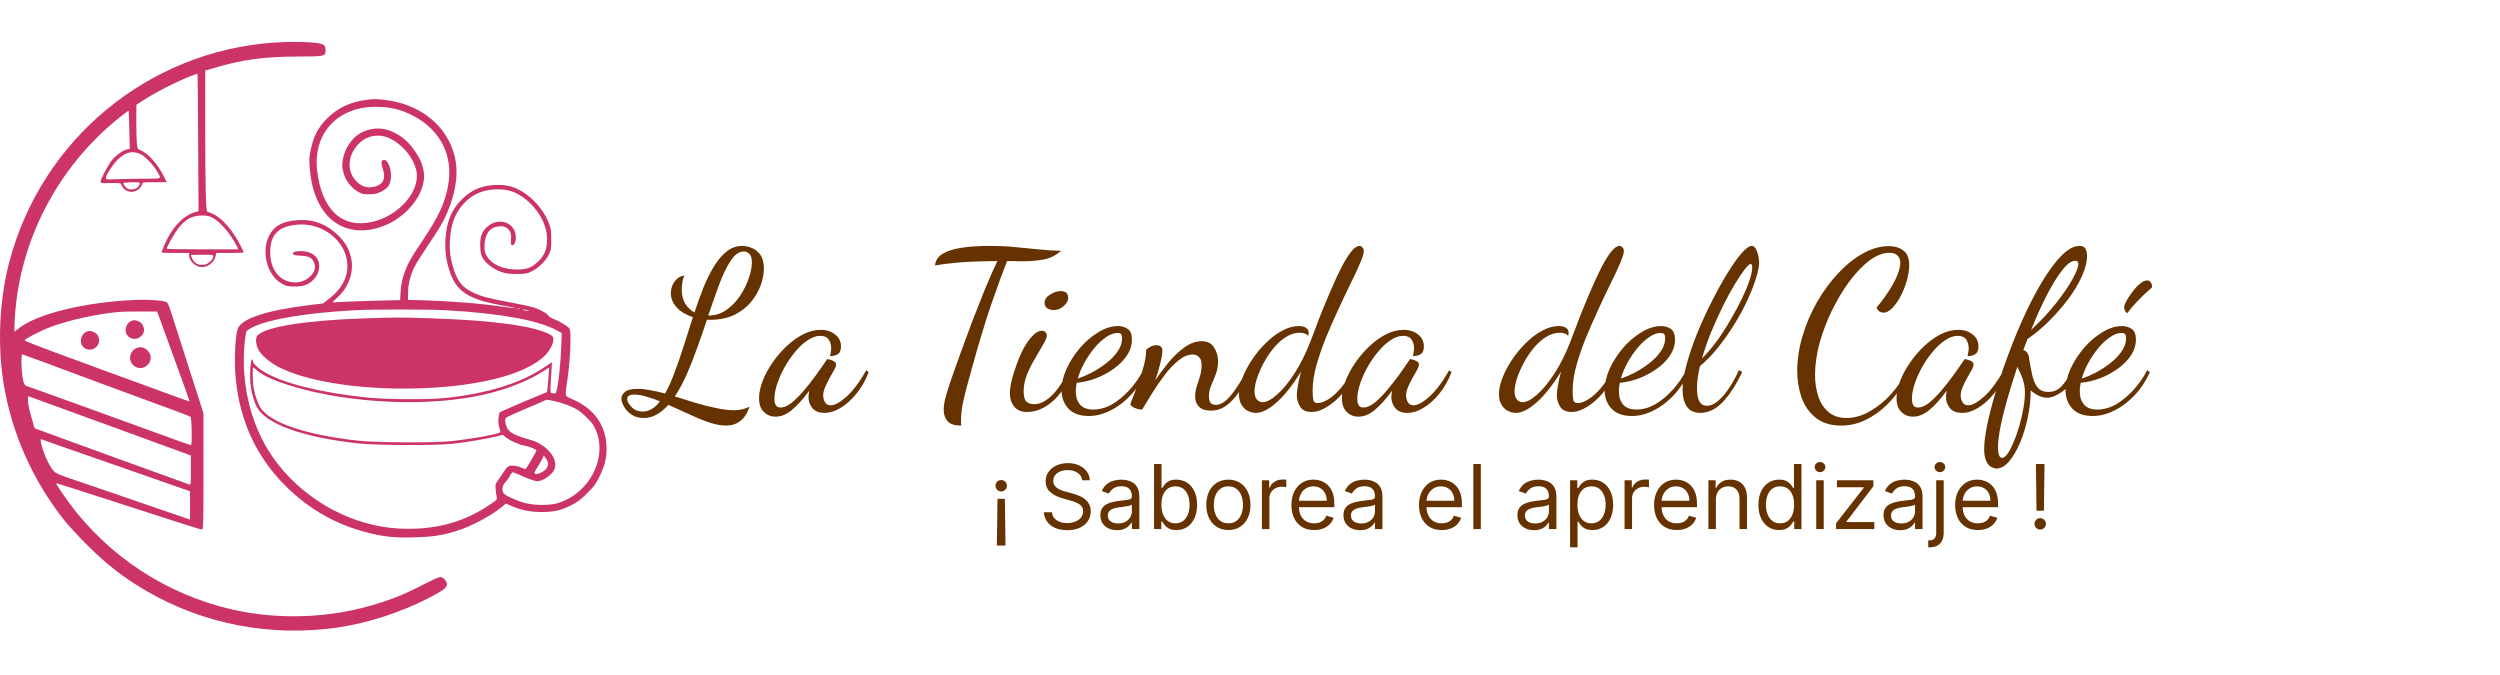 <svg width="600" height="162" viewBox="0 0 685 162" fill="none" xmlns="http://www.w3.org/2000/svg">
<g clip-path="url(#clip0_67_59)">
<path d="M198.998 105.13C197.534 105.13 195.908 104.825 194.118 104.215C192.37 103.605 190.56 102.853 188.689 101.958C186.819 101.104 184.968 100.271 183.138 99.457C182.122 100.596 181.064 101.47 179.966 102.08C178.868 102.731 177.669 103.056 176.367 103.056C175.066 103.056 173.968 102.751 173.073 102.141C172.138 101.531 171.447 100.799 170.999 99.945C170.511 99.132 170.267 98.4 170.267 97.749C170.267 97.017 170.613 96.387 171.304 95.859C171.955 95.33 173.094 95.066 174.72 95.066C175.778 95.066 176.937 95.188 178.197 95.431C179.499 95.675 180.841 95.981 182.223 96.347C183.199 94.638 184.094 92.646 184.907 90.368C185.761 88.091 186.595 85.671 187.408 83.109C188.222 80.547 189.035 77.986 189.848 75.424C187.978 74.814 186.493 73.919 185.395 72.74C184.338 71.56 183.809 70.279 183.809 68.897C183.809 68.165 183.952 67.433 184.236 66.701C184.562 65.969 185.009 65.359 185.578 64.871C186.148 64.342 186.819 64.078 187.591 64.078C187.307 64.484 187.103 65.074 186.981 65.847C186.859 66.619 186.798 67.29 186.798 67.859C186.798 69.405 187.124 70.706 187.774 71.763C188.425 72.78 189.259 73.573 190.275 74.142C191.089 71.703 191.922 69.405 192.776 67.249C193.671 65.053 194.647 63.102 195.704 61.394C196.762 59.685 197.921 58.343 199.181 57.367C200.442 56.392 201.845 55.904 203.39 55.904C204.204 55.904 205.058 56.087 205.952 56.453C206.888 56.819 207.681 57.449 208.331 58.343C208.982 59.238 209.307 60.499 209.307 62.126C209.307 63.508 209.023 65.013 208.453 66.639C207.884 68.225 207.01 69.751 205.83 71.215C204.651 72.638 203.146 73.817 201.316 74.752C199.486 75.647 197.331 76.115 194.85 76.156C194.81 76.156 194.708 76.156 194.545 76.156C194.423 76.156 194.139 76.156 193.691 76.156C192.878 78.636 192.004 81.157 191.068 83.719C190.174 86.281 189.218 88.722 188.201 91.04C187.185 93.317 186.087 95.35 184.907 97.139C186.778 97.709 188.669 98.299 190.58 98.909C192.492 99.478 194.342 99.945 196.131 100.311C197.921 100.718 199.568 100.921 201.072 100.921C201.926 100.921 202.699 100.84 203.39 100.677C204.082 100.515 204.753 100.271 205.403 99.945C204.753 101.816 203.878 103.138 202.78 103.91C201.723 104.724 200.462 105.13 198.998 105.13ZM176.123 101.287C177.018 101.287 177.852 101.043 178.624 100.555C179.438 100.067 180.17 99.376 180.82 98.481C179.56 97.953 178.319 97.526 177.099 97.201C175.92 96.835 174.842 96.651 173.866 96.651C173.094 96.651 172.565 96.753 172.28 96.957C171.996 97.16 171.853 97.445 171.853 97.811C171.853 98.502 172.26 99.254 173.073 100.067C173.846 100.881 174.863 101.287 176.123 101.287ZM194.057 74.996C195.887 74.996 197.534 74.488 198.998 73.472C200.503 72.414 201.764 71.113 202.78 69.567C203.838 67.981 204.631 66.375 205.159 64.749C205.729 63.122 206.013 61.699 206.013 60.478C206.013 59.299 205.79 58.506 205.342 58.099C204.895 57.652 204.387 57.428 203.817 57.428C202.557 57.428 201.377 58.242 200.279 59.868C199.181 61.495 198.124 63.651 197.107 66.335C196.131 68.978 195.115 71.865 194.057 74.996ZM212.498 102.69C211.238 102.69 210.18 102.263 209.326 101.409C208.432 100.596 207.984 99.335 207.984 97.627C207.984 96.163 208.31 94.598 208.96 92.93C209.611 91.222 210.506 89.555 211.644 87.928C212.783 86.261 214.064 84.757 215.487 83.415C216.951 82.032 218.476 80.934 220.062 80.121C221.689 79.307 223.295 78.9 224.881 78.9C226.467 78.9 227.789 79.328 228.846 80.181C229.904 80.995 230.432 82.093 230.432 83.475C230.432 84.492 230.148 85.183 229.578 85.549C229.05 85.915 228.338 86.099 227.443 86.099C227.525 85.773 227.586 85.427 227.626 85.061C227.708 84.655 227.748 84.289 227.748 83.963C227.748 83.028 227.525 82.235 227.077 81.585C226.63 80.893 225.857 80.547 224.759 80.547C223.621 80.547 222.462 80.954 221.282 81.767C220.103 82.54 218.964 83.597 217.866 84.939C216.768 86.241 215.792 87.664 214.938 89.21C214.084 90.755 213.413 92.28 212.925 93.784C212.437 95.289 212.193 96.631 212.193 97.811C212.193 99.397 212.742 100.189 213.84 100.189C214.776 100.189 215.792 99.763 216.89 98.909C217.988 98.014 219.107 96.895 220.245 95.553C221.425 94.171 222.543 92.748 223.6 91.284C224.658 89.82 225.593 88.478 226.406 87.257C226.569 87.013 226.671 86.891 226.711 86.891C226.955 86.932 227.26 87.013 227.626 87.135C228.033 87.257 228.379 87.42 228.663 87.624C228.948 87.827 229.09 88.091 229.09 88.416C229.09 88.782 228.907 89.291 228.541 89.942C228.175 90.552 227.769 91.263 227.321 92.076C226.874 92.89 226.467 93.724 226.101 94.578C225.735 95.391 225.552 96.163 225.552 96.895C225.552 97.505 225.715 98.115 226.04 98.725C226.366 99.295 226.894 99.579 227.626 99.579C228.724 99.579 230.168 98.787 231.957 97.201C233.747 95.574 235.556 93.154 237.386 89.942L237.996 90.552C237.142 92.748 236.044 94.679 234.702 96.347C233.36 98.014 231.917 99.315 230.371 100.25C228.867 101.186 227.382 101.653 225.918 101.653C224.414 101.653 223.295 101.206 222.563 100.311C221.872 99.417 221.526 98.441 221.526 97.383C221.526 97.139 221.547 96.875 221.587 96.591C221.628 96.265 221.669 95.94 221.709 95.615C219.961 97.973 218.354 99.742 216.89 100.921C215.467 102.101 214.003 102.69 212.498 102.69ZM263.391 105.13C261.561 105.13 260.301 104.724 259.609 103.91C258.918 103.097 258.572 102.06 258.572 100.799C258.572 99.62 258.816 98.217 259.304 96.591C259.792 94.964 260.301 93.398 260.829 91.894C261.521 89.901 262.354 87.562 263.33 84.879C264.306 82.195 265.343 79.388 266.441 76.46C267.58 73.532 268.719 70.645 269.857 67.799C271.037 64.952 272.175 62.37 273.273 60.051C270.467 60.092 268.109 60.153 266.197 60.234C264.327 60.316 262.639 60.438 261.134 60.6C259.63 60.722 257.983 60.946 256.193 61.272C256.315 59.889 257.027 58.811 258.328 58.038C259.63 57.266 261.378 56.717 263.574 56.392C265.77 56.066 268.271 55.904 271.077 55.904C273.883 55.904 276.384 56.026 278.58 56.27C280.817 56.473 282.911 56.676 284.863 56.88C286.815 57.083 288.767 57.205 290.719 57.245C289.337 58.506 287.751 59.299 285.961 59.624C284.172 59.95 282.281 60.112 280.288 60.112C279.841 60.112 279.373 60.112 278.885 60.112C278.397 60.072 277.909 60.051 277.421 60.051C276.933 60.051 276.445 60.051 275.957 60.051C274.656 63.305 273.151 67.412 271.443 72.374C269.776 77.335 268.088 82.927 266.38 89.148C265.811 91.304 265.282 93.236 264.794 94.944C264.347 96.651 263.981 98.217 263.696 99.641C263.452 101.064 263.33 102.446 263.33 103.788C263.33 103.992 263.33 104.215 263.33 104.459C263.33 104.703 263.351 104.927 263.391 105.13ZM281.396 101.409C279.81 101.409 278.631 100.901 277.858 99.885C277.085 98.909 276.699 97.709 276.699 96.285C276.699 95.35 276.862 94.171 277.187 92.748C277.553 91.324 278.021 89.84 278.59 88.294C279.159 86.709 279.81 85.224 280.542 83.841C281.315 82.459 282.128 81.341 282.982 80.487C283.836 79.592 284.67 79.144 285.483 79.144C285.849 79.144 286.154 79.266 286.398 79.51C286.683 79.714 286.825 80.039 286.825 80.487C286.825 80.975 286.5 81.767 285.849 82.865C285.239 83.963 284.507 85.224 283.653 86.647C282.799 88.071 282.047 89.576 281.396 91.162C280.786 92.707 280.481 94.191 280.481 95.615C280.481 97.079 280.725 98.055 281.213 98.543C281.701 99.031 282.453 99.275 283.47 99.275C284.853 99.275 286.317 98.583 287.862 97.201C289.448 95.818 291.115 93.398 292.864 89.942L293.413 90.552C292.234 94.049 290.526 96.733 288.289 98.603C286.093 100.474 283.795 101.409 281.396 101.409ZM288.716 73.472C288.065 73.472 287.476 73.309 286.947 72.984C286.459 72.658 286.215 72.15 286.215 71.459C286.215 70.605 286.703 69.873 287.679 69.263C288.696 68.612 289.692 68.287 290.668 68.287C291.278 68.287 291.766 68.429 292.132 68.713C292.498 68.998 292.681 69.486 292.681 70.177C292.681 70.95 292.254 71.703 291.4 72.434C290.587 73.126 289.692 73.472 288.716 73.472ZM298.306 102.507C295.825 102.507 293.954 101.816 292.694 100.433C291.474 99.091 290.864 97.424 290.864 95.431C290.864 93.602 291.311 91.67 292.206 89.636C293.141 87.603 294.361 85.692 295.866 83.903C297.411 82.113 299.099 80.669 300.929 79.572C302.759 78.433 304.568 77.864 306.358 77.864C307.293 77.864 308.147 78.108 308.92 78.596C309.733 79.084 310.14 80.08 310.14 81.585C310.14 83.13 309.672 84.594 308.737 85.977C307.842 87.319 306.642 88.518 305.138 89.576C303.674 90.633 302.047 91.507 300.258 92.198C298.509 92.849 296.76 93.256 295.012 93.418C294.93 93.825 294.869 94.212 294.829 94.578C294.788 94.944 294.768 95.289 294.768 95.615C294.768 96.225 294.829 96.835 294.951 97.445C295.113 98.055 295.378 98.624 295.744 99.153C296.11 99.641 296.598 100.027 297.208 100.311C297.858 100.596 298.651 100.738 299.587 100.738C301.335 100.738 303.064 100.25 304.772 99.275C306.48 98.258 308.066 96.936 309.53 95.309C310.994 93.683 312.234 91.894 313.251 89.942L313.983 90.49C312.885 92.93 311.482 95.045 309.774 96.835C308.106 98.624 306.276 100.006 304.284 100.982C302.332 101.999 300.339 102.507 298.306 102.507ZM295.317 92.26C296.415 91.894 297.655 91.365 299.038 90.674C300.42 89.942 301.742 89.088 303.003 88.112C304.304 87.135 305.361 86.058 306.175 84.879C307.029 83.699 307.456 82.459 307.456 81.157C307.456 80.71 307.374 80.365 307.212 80.121C307.049 79.876 306.703 79.754 306.175 79.754C305.199 79.754 304.162 80.141 303.064 80.913C301.966 81.645 300.908 82.621 299.892 83.841C298.875 85.061 297.96 86.403 297.147 87.868C296.333 89.332 295.723 90.796 295.317 92.26ZM331.734 101.043C330.311 101.043 329.233 100.677 328.501 99.945C327.81 99.213 327.464 98.278 327.464 97.139C327.464 96.285 327.607 95.391 327.891 94.456C328.217 93.52 328.522 92.564 328.806 91.588C329.091 90.572 329.233 89.596 329.233 88.66C329.233 87.522 328.989 86.749 328.501 86.343C328.054 85.895 327.485 85.671 326.793 85.671C325.533 85.671 324.252 86.2 322.95 87.257C321.649 88.274 320.388 89.596 319.168 91.222C317.948 92.808 316.81 94.456 315.752 96.163C314.695 97.871 313.76 99.397 312.946 100.738C312.296 100.738 311.686 100.616 311.116 100.372C310.506 100.169 310.039 99.844 309.713 99.397C309.713 99.193 309.937 98.563 310.384 97.505C310.791 96.448 311.279 95.147 311.848 93.602C312.418 92.056 312.926 90.47 313.373 88.844C313.821 87.217 314.044 85.733 314.044 84.391C314.288 84.106 314.675 83.821 315.203 83.537C315.732 83.252 316.281 83.109 316.85 83.109C317.948 83.109 318.497 83.638 318.497 84.695C318.497 85.346 318.314 86.444 317.948 87.99C317.582 89.494 317.115 91.08 316.545 92.748C317.643 91.08 318.863 89.433 320.205 87.806C321.588 86.139 323.052 84.757 324.597 83.659C326.143 82.561 327.688 82.011 329.233 82.011C330.819 82.011 331.958 82.581 332.649 83.719C333.381 84.858 333.747 86.119 333.747 87.501C333.747 88.762 333.544 89.942 333.137 91.04C332.731 92.097 332.304 93.134 331.856 94.15C331.45 95.126 331.246 96.123 331.246 97.139C331.246 97.993 331.409 98.603 331.734 98.969C332.1 99.295 332.548 99.457 333.076 99.457C334.093 99.457 335.11 98.99 336.126 98.055C337.143 97.079 338.119 95.859 339.054 94.394C340.03 92.93 340.884 91.446 341.616 89.942L342.287 90.734C341.433 92.727 340.478 94.496 339.42 96.041C338.363 97.587 337.204 98.807 335.943 99.701C334.683 100.596 333.28 101.043 331.734 101.043ZM344.045 101.653C343.354 101.653 342.642 101.47 341.91 101.104C341.219 100.779 340.65 100.23 340.202 99.457C339.714 98.685 339.47 97.709 339.47 96.529C339.47 95.188 339.796 93.683 340.446 92.016C341.097 90.348 341.971 88.701 343.069 87.075C344.167 85.407 345.428 83.882 346.851 82.499C348.275 81.076 349.759 79.958 351.304 79.144C352.85 78.29 354.375 77.864 355.879 77.864C356.733 77.864 357.384 78.026 357.831 78.352C358.319 78.636 358.563 79.104 358.563 79.754C358.563 79.917 358.543 80.059 358.502 80.181C358.502 80.303 358.482 80.446 358.441 80.609C358.238 80.283 357.933 80.059 357.526 79.938C357.16 79.775 356.693 79.694 356.123 79.694C354.822 79.694 353.541 80.1 352.28 80.913C351.06 81.686 349.922 82.723 348.864 84.025C347.848 85.285 346.953 86.647 346.18 88.112C345.408 89.576 344.798 90.999 344.35 92.382C343.944 93.724 343.74 94.862 343.74 95.797C343.74 96.692 343.944 97.404 344.35 97.933C344.757 98.461 345.286 98.725 345.936 98.725C347.034 98.725 348.356 98.034 349.901 96.651C351.487 95.269 353.094 93.317 354.72 90.796C356.347 88.274 357.811 85.326 359.112 81.951C360.007 79.592 360.922 77.192 361.857 74.752C362.833 72.312 363.809 69.974 364.785 67.737C365.761 65.46 366.697 63.447 367.591 61.699C368.527 59.909 369.401 58.506 370.214 57.489C371.068 56.432 371.821 55.904 372.471 55.904C372.797 55.904 373.081 56.046 373.325 56.331C373.569 56.575 373.691 56.9 373.691 57.306C373.691 57.957 373.346 59.075 372.654 60.661C372.004 62.207 371.129 64.078 370.031 66.273C368.974 68.429 367.856 70.787 366.676 73.35C365.497 75.912 364.358 78.514 363.26 81.157C362.203 83.801 361.329 86.363 360.637 88.844C359.987 91.284 359.661 93.52 359.661 95.553C359.661 96.692 359.722 97.546 359.844 98.115C359.966 98.685 360.373 98.969 361.064 98.969C361.918 98.969 362.915 98.603 364.053 97.871C365.192 97.139 366.331 96.103 367.469 94.76C368.608 93.418 369.604 91.812 370.458 89.942L371.19 90.49C370.418 92.564 369.36 94.435 368.018 96.103C366.676 97.729 365.233 99.01 363.687 99.945C362.183 100.921 360.739 101.409 359.356 101.409C357.852 101.409 356.794 100.901 356.184 99.885C355.615 98.909 355.33 97.892 355.33 96.835C355.33 96.143 355.432 95.228 355.635 94.09C355.839 92.951 356.123 91.69 356.489 90.308C355.188 92.463 353.805 94.415 352.341 96.163C350.877 97.871 349.434 99.213 348.01 100.189C346.628 101.165 345.306 101.653 344.045 101.653ZM372.206 102.69C370.946 102.69 369.888 102.263 369.034 101.409C368.14 100.596 367.692 99.335 367.692 97.627C367.692 96.163 368.018 94.598 368.668 92.93C369.319 91.222 370.214 89.555 371.352 87.928C372.491 86.261 373.772 84.757 375.195 83.415C376.659 82.032 378.184 80.934 379.77 80.121C381.397 79.307 383.003 78.9 384.589 78.9C386.175 78.9 387.497 79.328 388.554 80.181C389.612 80.995 390.14 82.093 390.14 83.475C390.14 84.492 389.856 85.183 389.286 85.549C388.758 85.915 388.046 86.099 387.151 86.099C387.233 85.773 387.294 85.427 387.334 85.061C387.416 84.655 387.456 84.289 387.456 83.963C387.456 83.028 387.233 82.235 386.785 81.585C386.338 80.893 385.565 80.547 384.467 80.547C383.329 80.547 382.17 80.954 380.99 81.767C379.811 82.54 378.672 83.597 377.574 84.939C376.476 86.241 375.5 87.664 374.646 89.21C373.792 90.755 373.121 92.28 372.633 93.784C372.145 95.289 371.901 96.631 371.901 97.811C371.901 99.397 372.45 100.189 373.548 100.189C374.484 100.189 375.5 99.763 376.598 98.909C377.696 98.014 378.815 96.895 379.953 95.553C381.133 94.171 382.251 92.748 383.308 91.284C384.366 89.82 385.301 88.478 386.114 87.257C386.277 87.013 386.379 86.891 386.419 86.891C386.663 86.932 386.968 87.013 387.334 87.135C387.741 87.257 388.087 87.42 388.371 87.624C388.656 87.827 388.798 88.091 388.798 88.416C388.798 88.782 388.615 89.291 388.249 89.942C387.883 90.552 387.477 91.263 387.029 92.076C386.582 92.89 386.175 93.724 385.809 94.578C385.443 95.391 385.26 96.163 385.26 96.895C385.26 97.505 385.423 98.115 385.748 98.725C386.074 99.295 386.602 99.579 387.334 99.579C388.432 99.579 389.876 98.787 391.665 97.201C393.455 95.574 395.264 93.154 397.094 89.942L397.704 90.552C396.85 92.748 395.752 94.679 394.41 96.347C393.068 98.014 391.625 99.315 390.079 100.25C388.575 101.186 387.09 101.653 385.626 101.653C384.122 101.653 383.003 101.206 382.271 100.311C381.58 99.417 381.234 98.441 381.234 97.383C381.234 97.139 381.255 96.875 381.295 96.591C381.336 96.265 381.377 95.94 381.417 95.615C379.669 97.973 378.062 99.742 376.598 100.921C375.175 102.101 373.711 102.69 372.206 102.69ZM415.291 101.653C414.6 101.653 413.888 101.47 413.156 101.104C412.465 100.779 411.896 100.23 411.448 99.457C410.96 98.685 410.716 97.709 410.716 96.529C410.716 95.188 411.042 93.683 411.692 92.016C412.343 90.348 413.217 88.701 414.315 87.075C415.413 85.407 416.674 83.882 418.097 82.499C419.521 81.076 421.005 79.958 422.55 79.144C424.096 78.29 425.621 77.864 427.125 77.864C427.979 77.864 428.63 78.026 429.077 78.352C429.565 78.636 429.809 79.104 429.809 79.754C429.809 79.917 429.789 80.059 429.748 80.181C429.748 80.303 429.728 80.446 429.687 80.609C429.484 80.283 429.179 80.059 428.772 79.938C428.406 79.775 427.939 79.694 427.369 79.694C426.068 79.694 424.787 80.1 423.526 80.913C422.306 81.686 421.168 82.723 420.11 84.025C419.094 85.285 418.199 86.647 417.426 88.112C416.654 89.576 416.044 90.999 415.596 92.382C415.19 93.724 414.986 94.862 414.986 95.797C414.986 96.692 415.19 97.404 415.596 97.933C416.003 98.461 416.532 98.725 417.182 98.725C418.28 98.725 419.602 98.034 421.147 96.651C422.733 95.269 424.34 93.317 425.966 90.796C427.593 88.274 429.057 85.326 430.358 81.951C431.253 79.592 432.168 77.192 433.103 74.752C434.079 72.312 435.055 69.974 436.031 67.737C437.007 65.46 437.943 63.447 438.837 61.699C439.773 59.909 440.647 58.506 441.46 57.489C442.314 56.432 443.067 55.904 443.717 55.904C444.043 55.904 444.327 56.046 444.571 56.331C444.815 56.575 444.937 56.9 444.937 57.306C444.937 57.957 444.592 59.075 443.9 60.661C443.25 62.207 442.375 64.078 441.277 66.273C440.22 68.429 439.102 70.787 437.922 73.35C436.743 75.912 435.604 78.514 434.506 81.157C433.449 83.801 432.575 86.363 431.883 88.844C431.233 91.284 430.907 93.52 430.907 95.553C430.907 96.692 430.968 97.546 431.09 98.115C431.212 98.685 431.619 98.969 432.31 98.969C433.164 98.969 434.161 98.603 435.299 97.871C436.438 97.139 437.577 96.103 438.715 94.76C439.854 93.418 440.85 91.812 441.704 89.942L442.436 90.49C441.664 92.564 440.606 94.435 439.264 96.103C437.922 97.729 436.479 99.01 434.933 99.945C433.429 100.921 431.985 101.409 430.602 101.409C429.098 101.409 428.04 100.901 427.43 99.885C426.861 98.909 426.576 97.892 426.576 96.835C426.576 96.143 426.678 95.228 426.881 94.09C427.085 92.951 427.369 91.69 427.735 90.308C426.434 92.463 425.051 94.415 423.587 96.163C422.123 97.871 420.68 99.213 419.256 100.189C417.874 101.165 416.552 101.653 415.291 101.653ZM447.112 102.507C444.632 102.507 442.761 101.816 441.5 100.433C440.28 99.091 439.67 97.424 439.67 95.431C439.67 93.602 440.118 91.67 441.012 89.636C441.948 87.603 443.168 85.692 444.672 83.903C446.218 82.113 447.905 80.669 449.735 79.572C451.565 78.433 453.375 77.864 455.164 77.864C456.1 77.864 456.954 78.108 457.726 78.596C458.54 79.084 458.946 80.08 458.946 81.585C458.946 83.13 458.479 84.594 457.543 85.977C456.649 87.319 455.449 88.518 453.944 89.576C452.48 90.633 450.854 91.507 449.064 92.198C447.316 92.849 445.567 93.256 443.818 93.418C443.737 93.825 443.676 94.212 443.635 94.578C443.595 94.944 443.574 95.289 443.574 95.615C443.574 96.225 443.635 96.835 443.757 97.445C443.92 98.055 444.184 98.624 444.55 99.153C444.916 99.641 445.404 100.027 446.014 100.311C446.665 100.596 447.458 100.738 448.393 100.738C450.142 100.738 451.87 100.25 453.578 99.275C455.286 98.258 456.872 96.936 458.336 95.309C459.8 93.683 461.041 91.894 462.057 89.942L462.789 90.49C461.691 92.93 460.288 95.045 458.58 96.835C456.913 98.624 455.083 100.006 453.09 100.982C451.138 101.999 449.146 102.507 447.112 102.507ZM444.123 92.26C445.221 91.894 446.462 91.365 447.844 90.674C449.227 89.942 450.549 89.088 451.809 88.112C453.111 87.135 454.168 86.058 454.981 84.879C455.835 83.699 456.262 82.459 456.262 81.157C456.262 80.71 456.181 80.365 456.018 80.121C455.856 79.876 455.51 79.754 454.981 79.754C454.005 79.754 452.968 80.141 451.87 80.913C450.772 81.645 449.715 82.621 448.698 83.841C447.682 85.061 446.767 86.403 445.953 87.868C445.14 89.332 444.53 90.796 444.123 92.26ZM465.901 101.653C464.152 101.653 462.892 101.043 462.119 99.823C461.387 98.644 461.021 97.16 461.021 95.371C461.021 93.418 461.387 91.1 462.119 88.416C462.851 85.733 463.807 82.906 464.986 79.938C466.206 76.969 467.528 74.082 468.951 71.275C470.374 68.429 471.798 65.847 473.221 63.529C474.644 61.211 475.946 59.36 477.125 57.977C478.345 56.595 479.301 55.904 479.992 55.904C480.439 55.904 480.805 56.168 481.09 56.697C481.375 57.184 481.598 57.794 481.761 58.526C481.924 59.218 482.005 59.848 482.005 60.417C482.005 61.516 481.72 62.959 481.151 64.749C480.622 66.497 479.85 68.469 478.833 70.665C477.857 72.821 476.678 75.017 475.295 77.254C473.953 79.45 472.469 81.564 470.842 83.597C469.256 85.631 467.568 87.379 465.779 88.844C465.535 89.942 465.332 91.019 465.169 92.076C465.047 93.093 464.986 94.069 464.986 95.004C464.986 96.591 465.21 97.77 465.657 98.543C466.104 99.315 466.775 99.701 467.67 99.701C468.768 99.701 469.846 99.213 470.903 98.237C472.001 97.261 473.018 96.041 473.953 94.578C474.929 93.073 475.763 91.528 476.454 89.942L477.369 90.43C475.742 93.886 473.973 96.631 472.062 98.665C470.151 100.657 468.097 101.653 465.901 101.653ZM466.328 86.769C467.751 85.346 469.134 83.719 470.476 81.889C471.818 80.019 473.058 78.087 474.197 76.094C475.376 74.102 476.413 72.17 477.308 70.299C478.203 68.429 478.894 66.761 479.382 65.297C479.87 63.793 480.114 62.634 480.114 61.821C480.114 61.414 480.053 61.15 479.931 61.028C479.85 60.906 479.768 60.844 479.687 60.844C479.362 60.844 478.792 61.373 477.979 62.431C477.206 63.447 476.291 64.83 475.234 66.579C474.177 68.327 473.099 70.32 472.001 72.556C470.903 74.793 469.846 77.132 468.829 79.572C467.853 82.011 467.019 84.411 466.328 86.769ZM504.459 105.13C501.571 105.13 499.233 104.398 497.444 102.934C495.695 101.511 494.414 99.661 493.601 97.383C492.828 95.106 492.442 92.727 492.442 90.246C492.442 87.034 492.93 83.801 493.906 80.547C494.882 77.294 496.203 74.204 497.871 71.275C499.579 68.307 501.51 65.684 503.666 63.407C505.821 61.089 508.078 59.279 510.437 57.977C512.836 56.636 515.195 55.965 517.513 55.965C519.18 55.965 520.522 56.371 521.539 57.184C522.596 57.957 523.125 59.299 523.125 61.211C523.125 62.39 522.921 63.732 522.515 65.237C522.108 66.701 521.559 68.124 520.868 69.507C520.176 70.849 519.404 71.967 518.55 72.862C517.736 73.756 516.903 74.204 516.049 74.204C515.723 74.204 515.378 74.102 515.012 73.898C514.686 73.695 514.402 73.329 514.158 72.8C514.768 72.109 515.439 71.255 516.171 70.239C516.943 69.181 517.675 68.083 518.367 66.945C519.058 65.765 519.607 64.626 520.014 63.529C520.461 62.39 520.685 61.394 520.685 60.539C520.685 59.726 520.441 59.075 519.953 58.587C519.505 58.059 518.753 57.794 517.696 57.794C515.947 57.794 514.117 58.506 512.206 59.929C510.335 61.353 508.505 63.264 506.716 65.663C504.967 68.022 503.381 70.665 501.958 73.594C500.534 76.522 499.396 79.51 498.542 82.561C497.728 85.611 497.322 88.518 497.322 91.284C497.322 93.276 497.606 95.188 498.176 97.017C498.745 98.807 499.66 100.25 500.921 101.348C502.222 102.487 503.889 103.056 505.923 103.056C508.078 103.056 510.213 102.446 512.328 101.226C514.483 100.006 516.455 98.4 518.245 96.407C520.034 94.415 521.457 92.26 522.515 89.942L523.369 90.552C522.027 93.195 520.4 95.635 518.489 97.871C516.577 100.067 514.442 101.816 512.084 103.117C509.725 104.459 507.183 105.13 504.459 105.13ZM524.17 102.69C522.91 102.69 521.852 102.263 520.998 101.409C520.104 100.596 519.656 99.335 519.656 97.627C519.656 96.163 519.982 94.598 520.632 92.93C521.283 91.222 522.178 89.555 523.316 87.928C524.455 86.261 525.736 84.757 527.159 83.415C528.623 82.032 530.148 80.934 531.734 80.121C533.361 79.307 534.967 78.9 536.553 78.9C538.139 78.9 539.461 79.328 540.518 80.181C541.576 80.995 542.104 82.093 542.104 83.475C542.104 84.492 541.82 85.183 541.25 85.549C540.722 85.915 540.01 86.099 539.115 86.099C539.197 85.773 539.258 85.427 539.298 85.061C539.38 84.655 539.42 84.289 539.42 83.963C539.42 83.028 539.197 82.235 538.749 81.585C538.302 80.893 537.529 80.547 536.431 80.547C535.293 80.547 534.134 80.954 532.954 81.767C531.775 82.54 530.636 83.597 529.538 84.939C528.44 86.241 527.464 87.664 526.61 89.21C525.756 90.755 525.085 92.28 524.597 93.784C524.109 95.289 523.865 96.631 523.865 97.811C523.865 99.397 524.414 100.189 525.512 100.189C526.448 100.189 527.464 99.763 528.562 98.909C529.66 98.014 530.779 96.895 531.917 95.553C533.097 94.171 534.215 92.748 535.272 91.284C536.33 89.82 537.265 88.478 538.078 87.257C538.241 87.013 538.343 86.891 538.383 86.891C538.627 86.932 538.932 87.013 539.298 87.135C539.705 87.257 540.051 87.42 540.335 87.624C540.62 87.827 540.762 88.091 540.762 88.416C540.762 88.782 540.579 89.291 540.213 89.942C539.847 90.552 539.441 91.263 538.993 92.076C538.546 92.89 538.139 93.724 537.773 94.578C537.407 95.391 537.224 96.163 537.224 96.895C537.224 97.505 537.387 98.115 537.712 98.725C538.038 99.295 538.566 99.579 539.298 99.579C540.396 99.579 541.84 98.787 543.629 97.201C545.419 95.574 547.228 93.154 549.058 89.942L549.668 90.552C548.814 92.748 547.716 94.679 546.374 96.347C545.032 98.014 543.589 99.315 542.043 100.25C540.539 101.186 539.054 101.653 537.59 101.653C536.086 101.653 534.967 101.206 534.235 100.311C533.544 99.417 533.198 98.441 533.198 97.383C533.198 97.139 533.219 96.875 533.259 96.591C533.3 96.265 533.341 95.94 533.381 95.615C531.633 97.973 530.026 99.742 528.562 100.921C527.139 102.101 525.675 102.69 524.17 102.69ZM547.018 116.903C546.611 116.903 546.143 116.761 545.615 116.476C545.086 116.232 544.639 115.724 544.273 114.951C543.866 114.179 543.663 113.04 543.663 111.535C543.663 109.746 543.968 107.408 544.578 104.52C545.188 101.674 546.021 98.522 547.079 95.066C548.136 91.609 549.356 88.071 550.739 84.451C552.121 80.791 553.606 77.274 555.192 73.898C556.818 70.483 558.465 67.433 560.133 64.749C561.841 62.024 563.508 59.868 565.135 58.282C566.761 56.697 568.307 55.904 569.771 55.904C570.625 55.904 571.174 56.168 571.418 56.697C571.702 57.225 571.845 57.855 571.845 58.587C571.845 60.336 571.357 62.248 570.381 64.322C569.445 66.395 568.185 68.49 566.599 70.605C565.013 72.678 563.264 74.671 561.353 76.582C559.441 78.453 557.51 80.059 555.558 81.401C555.354 81.889 555.151 82.398 554.948 82.927C554.785 83.415 554.602 83.923 554.399 84.451C554.846 84.533 555.192 84.777 555.436 85.183C555.72 85.549 555.883 85.956 555.924 86.403C556.208 88.234 556.513 89.88 556.839 91.344C557.164 92.768 557.652 93.886 558.303 94.7C558.994 95.513 559.97 95.919 561.231 95.919C562.654 95.919 563.854 95.411 564.83 94.394C565.806 93.337 566.863 91.853 568.002 89.942L568.917 90.552C567.9 92.992 566.599 94.76 565.013 95.859C563.467 96.957 562.105 97.505 560.926 97.505C560.194 97.505 559.421 97.323 558.608 96.957C557.835 96.591 557.103 96.103 556.412 95.493C556.412 98.055 556.127 100.596 555.558 103.117C555.029 105.639 554.317 107.936 553.423 110.01C552.528 112.084 551.532 113.752 550.434 115.012C549.336 116.273 548.197 116.903 547.018 116.903ZM548.604 113.975C549.051 113.975 549.559 113.569 550.129 112.755C550.698 111.942 551.247 110.864 551.776 109.522C552.345 108.221 552.853 106.777 553.301 105.191C553.748 103.605 554.114 102.019 554.399 100.433C554.683 98.847 554.826 97.424 554.826 96.163C554.826 94.903 554.663 93.764 554.338 92.748C554.012 91.69 553.484 90.45 552.752 89.026C551.735 92.076 550.82 95.025 550.007 97.871C549.193 100.718 548.563 103.28 548.116 105.557C547.668 107.835 547.445 109.665 547.445 111.047C547.445 112.999 547.831 113.975 548.604 113.975ZM556.534 78.9C559.177 76.46 561.454 74.02 563.366 71.581C565.318 69.1 566.822 66.904 567.88 64.993C568.937 63.041 569.466 61.658 569.466 60.844C569.466 60.275 569.181 59.99 568.612 59.99C567.554 59.99 566.355 60.865 565.013 62.614C563.671 64.322 562.268 66.599 560.804 69.445C559.34 72.292 557.916 75.444 556.534 78.9ZM573.401 102.507C570.921 102.507 569.05 101.816 567.789 100.433C566.569 99.091 565.959 97.424 565.959 95.431C565.959 93.602 566.407 91.67 567.301 89.636C568.237 87.603 569.457 85.692 570.961 83.903C572.507 82.113 574.194 80.669 576.024 79.572C577.854 78.433 579.664 77.864 581.453 77.864C582.389 77.864 583.243 78.108 584.015 78.596C584.829 79.084 585.235 80.08 585.235 81.585C585.235 83.13 584.768 84.594 583.832 85.977C582.938 87.319 581.738 88.518 580.233 89.576C578.769 90.633 577.143 91.507 575.353 92.198C573.605 92.849 571.856 93.256 570.107 93.418C570.026 93.825 569.965 94.212 569.924 94.578C569.884 94.944 569.863 95.289 569.863 95.615C569.863 96.225 569.924 96.835 570.046 97.445C570.209 98.055 570.473 98.624 570.839 99.153C571.205 99.641 571.693 100.027 572.303 100.311C572.954 100.596 573.747 100.738 574.682 100.738C576.431 100.738 578.159 100.25 579.867 99.275C581.575 98.258 583.161 96.936 584.625 95.309C586.089 93.683 587.33 91.894 588.346 89.942L589.078 90.49C587.98 92.93 586.577 95.045 584.869 96.835C583.202 98.624 581.372 100.006 579.379 100.982C577.427 101.999 575.435 102.507 573.401 102.507ZM570.412 92.26C571.51 91.894 572.751 91.365 574.133 90.674C575.516 89.942 576.838 89.088 578.098 88.112C579.4 87.135 580.457 86.058 581.27 84.879C582.124 83.699 582.551 82.459 582.551 81.157C582.551 80.71 582.47 80.365 582.307 80.121C582.145 79.876 581.799 79.754 581.27 79.754C580.294 79.754 579.257 80.141 578.159 80.913C577.061 81.645 576.004 82.621 574.987 83.841C573.971 85.061 573.056 86.403 572.242 87.868C571.429 89.332 570.819 90.796 570.412 92.26ZM582.856 74.326C582.572 74.163 582.348 73.898 582.185 73.532C582.063 73.166 582.002 72.902 582.002 72.74C582.002 72.374 582.206 71.804 582.612 71.031C583.06 70.218 583.609 69.385 584.259 68.531C584.91 67.636 585.601 66.883 586.333 66.273C587.065 65.663 587.736 65.359 588.346 65.359C588.672 65.359 588.956 65.501 589.2 65.785C589.485 66.029 589.648 66.517 589.688 67.249C588.224 68.51 586.943 69.71 585.845 70.849C584.747 71.987 583.751 73.146 582.856 74.326Z" fill="#663300"/>
<path d="M275.507 138.006H273.141L273.315 125.199H275.333L275.507 138.006ZM274.324 120.049C274.753 120.049 275.122 120.202 275.429 120.51C275.736 120.817 275.89 121.185 275.89 121.615C275.89 122.044 275.736 122.412 275.429 122.719C275.122 123.027 274.753 123.181 274.324 123.181C273.895 123.181 273.527 123.027 273.219 122.719C272.912 122.412 272.758 122.044 272.758 121.615C272.758 121.325 272.828 121.064 272.967 120.832C273.112 120.594 273.303 120.405 273.541 120.266C273.779 120.121 274.04 120.049 274.324 120.049ZM296.525 120.118C296.421 119.236 295.997 118.552 295.255 118.065C294.512 117.578 293.602 117.334 292.523 117.334C291.734 117.334 291.044 117.462 290.452 117.717C289.866 117.972 289.408 118.323 289.078 118.77C288.753 119.216 288.59 119.724 288.59 120.292C288.59 120.768 288.703 121.177 288.93 121.519C289.162 121.855 289.458 122.137 289.817 122.363C290.177 122.583 290.554 122.766 290.948 122.911C291.343 123.05 291.705 123.163 292.036 123.25L293.845 123.737C294.309 123.859 294.826 124.027 295.394 124.242C295.968 124.457 296.516 124.75 297.038 125.121C297.566 125.486 298.001 125.956 298.343 126.53C298.686 127.104 298.857 127.809 298.857 128.644C298.857 129.607 298.604 130.477 298.1 131.254C297.601 132.032 296.87 132.649 295.907 133.108C294.95 133.566 293.787 133.795 292.419 133.795C291.142 133.795 290.038 133.589 289.104 133.177C288.176 132.765 287.445 132.191 286.911 131.455C286.383 130.718 286.085 129.862 286.015 128.888H288.242C288.3 129.561 288.527 130.118 288.921 130.558C289.321 130.993 289.826 131.318 290.435 131.533C291.05 131.742 291.711 131.846 292.419 131.846C293.242 131.846 293.982 131.713 294.637 131.446C295.292 131.173 295.812 130.796 296.194 130.315C296.577 129.828 296.769 129.259 296.769 128.61C296.769 128.018 296.603 127.537 296.273 127.165C295.942 126.794 295.507 126.493 294.968 126.261C294.428 126.029 293.845 125.826 293.219 125.651L291.026 125.025C289.634 124.625 288.532 124.054 287.72 123.311C286.908 122.569 286.502 121.597 286.502 120.397C286.502 119.399 286.772 118.529 287.311 117.786C287.857 117.038 288.587 116.458 289.504 116.046C290.426 115.629 291.456 115.42 292.593 115.42C293.741 115.42 294.762 115.626 295.655 116.038C296.548 116.444 297.256 117.001 297.778 117.708C298.306 118.416 298.584 119.219 298.613 120.118H296.525ZM306.058 133.795C305.212 133.795 304.443 133.635 303.753 133.316C303.063 132.992 302.514 132.525 302.108 131.916C301.702 131.301 301.499 130.558 301.499 129.688C301.499 128.923 301.65 128.302 301.952 127.827C302.253 127.345 302.657 126.968 303.161 126.696C303.666 126.423 304.223 126.22 304.832 126.087C305.446 125.947 306.064 125.837 306.685 125.756C307.497 125.651 308.155 125.573 308.66 125.521C309.17 125.463 309.541 125.367 309.773 125.234C310.011 125.1 310.13 124.868 310.13 124.538V124.468C310.13 123.61 309.895 122.943 309.425 122.467C308.961 121.992 308.257 121.754 307.311 121.754C306.331 121.754 305.562 121.968 305.006 122.398C304.449 122.827 304.057 123.285 303.831 123.772L301.882 123.076C302.23 122.264 302.694 121.632 303.274 121.18C303.86 120.721 304.498 120.402 305.188 120.223C305.884 120.037 306.569 119.944 307.242 119.944C307.671 119.944 308.164 119.996 308.721 120.101C309.283 120.199 309.826 120.405 310.348 120.718C310.875 121.032 311.313 121.504 311.661 122.137C312.009 122.769 312.183 123.616 312.183 124.677V133.482H310.13V131.672H310.026C309.886 131.962 309.654 132.272 309.33 132.603C309.005 132.934 308.573 133.215 308.033 133.447C307.494 133.679 306.836 133.795 306.058 133.795ZM306.372 131.951C307.184 131.951 307.868 131.791 308.425 131.472C308.987 131.153 309.411 130.741 309.695 130.237C309.985 129.732 310.13 129.201 310.13 128.644V126.765C310.043 126.87 309.852 126.965 309.556 127.052C309.266 127.133 308.929 127.206 308.547 127.27C308.17 127.328 307.801 127.38 307.442 127.426C307.088 127.467 306.801 127.502 306.58 127.531C306.047 127.6 305.548 127.713 305.084 127.87C304.626 128.021 304.255 128.25 303.97 128.557C303.692 128.859 303.553 129.271 303.553 129.793C303.553 130.506 303.817 131.046 304.344 131.411C304.878 131.771 305.554 131.951 306.372 131.951ZM316.209 133.482V115.664H318.263V122.241H318.437C318.588 122.009 318.796 121.713 319.063 121.354C319.336 120.988 319.724 120.663 320.229 120.379C320.739 120.089 321.43 119.944 322.3 119.944C323.425 119.944 324.417 120.225 325.275 120.788C326.134 121.351 326.803 122.148 327.285 123.181C327.766 124.213 328.007 125.431 328.007 126.835C328.007 128.25 327.766 129.477 327.285 130.515C326.803 131.547 326.136 132.348 325.284 132.916C324.431 133.479 323.448 133.76 322.334 133.76C321.476 133.76 320.789 133.618 320.272 133.334C319.756 133.044 319.359 132.716 319.081 132.351C318.802 131.98 318.588 131.672 318.437 131.428H318.193V133.482H316.209ZM318.228 126.8C318.228 127.809 318.376 128.699 318.672 129.471C318.967 130.237 319.4 130.837 319.968 131.272C320.536 131.701 321.232 131.916 322.056 131.916C322.914 131.916 323.631 131.689 324.205 131.237C324.785 130.779 325.22 130.164 325.51 129.393C325.806 128.615 325.954 127.751 325.954 126.8C325.954 125.86 325.809 125.013 325.519 124.259C325.235 123.5 324.802 122.899 324.222 122.458C323.648 122.012 322.926 121.789 322.056 121.789C321.221 121.789 320.519 122 319.951 122.424C319.382 122.841 318.953 123.427 318.663 124.181C318.373 124.929 318.228 125.802 318.228 126.8ZM336.577 133.76C335.37 133.76 334.312 133.473 333.401 132.899C332.496 132.325 331.789 131.521 331.278 130.489C330.774 129.456 330.521 128.25 330.521 126.87C330.521 125.477 330.774 124.262 331.278 123.224C331.789 122.186 332.496 121.38 333.401 120.805C334.312 120.231 335.37 119.944 336.577 119.944C337.783 119.944 338.839 120.231 339.744 120.805C340.654 121.38 341.362 122.186 341.867 123.224C342.377 124.262 342.632 125.477 342.632 126.87C342.632 128.25 342.377 129.456 341.867 130.489C341.362 131.521 340.654 132.325 339.744 132.899C338.839 133.473 337.783 133.76 336.577 133.76ZM336.577 131.916C337.493 131.916 338.247 131.681 338.839 131.211C339.43 130.741 339.868 130.123 340.153 129.358C340.437 128.592 340.579 127.763 340.579 126.87C340.579 125.976 340.437 125.144 340.153 124.373C339.868 123.601 339.43 122.978 338.839 122.502C338.247 122.026 337.493 121.789 336.577 121.789C335.66 121.789 334.906 122.026 334.315 122.502C333.723 122.978 333.285 123.601 333.001 124.373C332.717 125.144 332.575 125.976 332.575 126.87C332.575 127.763 332.717 128.592 333.001 129.358C333.285 130.123 333.723 130.741 334.315 131.211C334.906 131.681 335.66 131.916 336.577 131.916ZM345.766 133.482V120.118H347.75V122.137H347.889C348.133 121.475 348.574 120.939 349.212 120.527C349.85 120.115 350.569 119.909 351.369 119.909C351.52 119.909 351.709 119.912 351.935 119.918C352.161 119.924 352.332 119.933 352.448 119.944V122.032C352.379 122.015 352.219 121.989 351.97 121.954C351.726 121.913 351.468 121.893 351.195 121.893C350.546 121.893 349.966 122.029 349.455 122.302C348.951 122.569 348.551 122.94 348.255 123.416C347.965 123.885 347.82 124.422 347.82 125.025V133.482H345.766ZM360.078 133.76C358.791 133.76 357.68 133.476 356.746 132.908C355.818 132.333 355.102 131.533 354.597 130.506C354.098 129.474 353.849 128.273 353.849 126.904C353.849 125.535 354.098 124.329 354.597 123.285C355.102 122.235 355.804 121.417 356.703 120.832C357.608 120.24 358.663 119.944 359.87 119.944C360.566 119.944 361.253 120.06 361.932 120.292C362.61 120.524 363.228 120.901 363.785 121.423C364.342 121.939 364.785 122.624 365.116 123.476C365.447 124.329 365.612 125.379 365.612 126.626V127.496H355.311V125.721H363.524C363.524 124.967 363.373 124.294 363.071 123.703C362.776 123.111 362.352 122.644 361.801 122.302C361.256 121.96 360.612 121.789 359.87 121.789C359.052 121.789 358.344 121.992 357.747 122.398C357.155 122.798 356.7 123.32 356.381 123.964C356.062 124.607 355.902 125.298 355.902 126.034V127.218C355.902 128.227 356.076 129.082 356.424 129.784C356.778 130.48 357.268 131.011 357.895 131.376C358.521 131.736 359.249 131.916 360.078 131.916C360.618 131.916 361.105 131.84 361.54 131.689C361.981 131.533 362.361 131.301 362.68 130.993C362.999 130.68 363.245 130.292 363.419 129.828L365.403 130.384C365.194 131.057 364.843 131.649 364.35 132.159C363.857 132.664 363.248 133.058 362.523 133.343C361.798 133.621 360.983 133.76 360.078 133.76ZM372.668 133.795C371.821 133.795 371.052 133.635 370.362 133.316C369.672 132.992 369.124 132.525 368.718 131.916C368.312 131.301 368.109 130.558 368.109 129.688C368.109 128.923 368.26 128.302 368.561 127.827C368.863 127.345 369.266 126.968 369.771 126.696C370.275 126.423 370.832 126.22 371.441 126.087C372.056 125.947 372.674 125.837 373.294 125.756C374.106 125.651 374.765 125.573 375.269 125.521C375.78 125.463 376.151 125.367 376.383 125.234C376.621 125.1 376.739 124.868 376.739 124.538V124.468C376.739 123.61 376.505 122.943 376.035 122.467C375.571 121.992 374.866 121.754 373.921 121.754C372.94 121.754 372.172 121.968 371.615 122.398C371.058 122.827 370.667 123.285 370.44 123.772L368.492 123.076C368.84 122.264 369.304 121.632 369.884 121.18C370.469 120.721 371.107 120.402 371.798 120.223C372.494 120.037 373.178 119.944 373.851 119.944C374.28 119.944 374.773 119.996 375.33 120.101C375.893 120.199 376.435 120.405 376.957 120.718C377.485 121.032 377.923 121.504 378.271 122.137C378.619 122.769 378.793 123.616 378.793 124.677V133.482H376.739V131.672H376.635C376.496 131.962 376.264 132.272 375.939 132.603C375.614 132.934 375.182 133.215 374.643 133.447C374.103 133.679 373.445 133.795 372.668 133.795ZM372.981 131.951C373.793 131.951 374.477 131.791 375.034 131.472C375.597 131.153 376.02 130.741 376.304 130.237C376.594 129.732 376.739 129.201 376.739 128.644V126.765C376.652 126.87 376.461 126.965 376.165 127.052C375.875 127.133 375.539 127.206 375.156 127.27C374.779 127.328 374.411 127.38 374.051 127.426C373.697 127.467 373.41 127.502 373.19 127.531C372.656 127.6 372.157 127.713 371.693 127.87C371.235 128.021 370.864 128.25 370.58 128.557C370.301 128.859 370.162 129.271 370.162 129.793C370.162 130.506 370.426 131.046 370.954 131.411C371.487 131.771 372.163 131.951 372.981 131.951ZM395.034 133.76C393.746 133.76 392.636 133.476 391.702 132.908C390.774 132.333 390.057 131.533 389.553 130.506C389.054 129.474 388.805 128.273 388.805 126.904C388.805 125.535 389.054 124.329 389.553 123.285C390.057 122.235 390.759 121.417 391.658 120.832C392.563 120.24 393.619 119.944 394.825 119.944C395.521 119.944 396.209 120.06 396.887 120.292C397.566 120.524 398.184 120.901 398.74 121.423C399.297 121.939 399.741 122.624 400.071 123.476C400.402 124.329 400.567 125.379 400.567 126.626V127.496H390.266V125.721H398.479C398.479 124.967 398.329 124.294 398.027 123.703C397.731 123.111 397.308 122.644 396.757 122.302C396.211 121.96 395.568 121.789 394.825 121.789C394.007 121.789 393.3 121.992 392.702 122.398C392.111 122.798 391.655 123.32 391.336 123.964C391.017 124.607 390.858 125.298 390.858 126.034V127.218C390.858 128.227 391.032 129.082 391.38 129.784C391.734 130.48 392.224 131.011 392.85 131.376C393.477 131.736 394.205 131.916 395.034 131.916C395.573 131.916 396.061 131.84 396.496 131.689C396.936 131.533 397.316 131.301 397.635 130.993C397.954 130.68 398.201 130.292 398.375 129.828L400.359 130.384C400.15 131.057 399.799 131.649 399.306 132.159C398.813 132.664 398.204 133.058 397.479 133.343C396.754 133.621 395.939 133.76 395.034 133.76ZM405.744 115.664V133.482H403.691V115.664H405.744ZM420.328 133.795C419.481 133.795 418.713 133.635 418.022 133.316C417.332 132.992 416.784 132.525 416.378 131.916C415.972 131.301 415.769 130.558 415.769 129.688C415.769 128.923 415.92 128.302 416.221 127.827C416.523 127.345 416.926 126.968 417.431 126.696C417.935 126.423 418.492 126.22 419.101 126.087C419.716 125.947 420.334 125.837 420.954 125.756C421.766 125.651 422.425 125.573 422.929 125.521C423.44 125.463 423.811 125.367 424.043 125.234C424.281 125.1 424.4 124.868 424.4 124.538V124.468C424.4 123.61 424.165 122.943 423.695 122.467C423.231 121.992 422.526 121.754 421.581 121.754C420.601 121.754 419.832 121.968 419.275 122.398C418.718 122.827 418.327 123.285 418.101 123.772L416.152 123.076C416.5 122.264 416.964 121.632 417.544 121.18C418.13 120.721 418.768 120.402 419.458 120.223C420.154 120.037 420.838 119.944 421.511 119.944C421.94 119.944 422.433 119.996 422.99 120.101C423.553 120.199 424.095 120.405 424.617 120.718C425.145 121.032 425.583 121.504 425.931 122.137C426.279 122.769 426.453 123.616 426.453 124.677V133.482H424.4V131.672H424.295C424.156 131.962 423.924 132.272 423.599 132.603C423.274 132.934 422.842 133.215 422.303 133.447C421.763 133.679 421.105 133.795 420.328 133.795ZM420.641 131.951C421.453 131.951 422.138 131.791 422.694 131.472C423.257 131.153 423.68 130.741 423.965 130.237C424.255 129.732 424.4 129.201 424.4 128.644V126.765C424.313 126.87 424.121 126.965 423.825 127.052C423.535 127.133 423.199 127.206 422.816 127.27C422.439 127.328 422.071 127.38 421.711 127.426C421.357 127.467 421.07 127.502 420.85 127.531C420.316 127.6 419.817 127.713 419.353 127.87C418.895 128.021 418.524 128.25 418.24 128.557C417.961 128.859 417.822 129.271 417.822 129.793C417.822 130.506 418.086 131.046 418.614 131.411C419.148 131.771 419.823 131.951 420.641 131.951ZM430.201 138.493V120.118H432.184V122.241H432.428C432.579 122.009 432.787 121.713 433.054 121.354C433.327 120.988 433.715 120.663 434.22 120.379C434.73 120.089 435.421 119.944 436.291 119.944C437.416 119.944 438.408 120.225 439.266 120.788C440.125 121.351 440.795 122.148 441.276 123.181C441.757 124.213 441.998 125.431 441.998 126.835C441.998 128.25 441.757 129.477 441.276 130.515C440.795 131.547 440.128 132.348 439.275 132.916C438.422 133.479 437.439 133.76 436.326 133.76C435.467 133.76 434.78 133.618 434.264 133.334C433.747 133.044 433.35 132.716 433.072 132.351C432.793 131.98 432.579 131.672 432.428 131.428H432.254V138.493H430.201ZM432.219 126.8C432.219 127.809 432.367 128.699 432.663 129.471C432.959 130.237 433.391 130.837 433.959 131.272C434.527 131.701 435.224 131.916 436.047 131.916C436.906 131.916 437.622 131.689 438.196 131.237C438.776 130.779 439.211 130.164 439.501 129.393C439.797 128.615 439.945 127.751 439.945 126.8C439.945 125.86 439.8 125.013 439.51 124.259C439.226 123.5 438.794 122.899 438.214 122.458C437.639 122.012 436.917 121.789 436.047 121.789C435.212 121.789 434.51 122 433.942 122.424C433.373 122.841 432.944 123.427 432.654 124.181C432.364 124.929 432.219 125.802 432.219 126.8ZM445.13 133.482V120.118H447.114V122.137H447.253C447.497 121.475 447.938 120.939 448.576 120.527C449.214 120.115 449.933 119.909 450.733 119.909C450.884 119.909 451.073 119.912 451.299 119.918C451.525 119.924 451.696 119.933 451.812 119.944V122.032C451.742 122.015 451.583 121.989 451.334 121.954C451.09 121.913 450.832 121.893 450.559 121.893C449.91 121.893 449.33 122.029 448.819 122.302C448.315 122.569 447.914 122.94 447.619 123.416C447.329 123.885 447.184 124.422 447.184 125.025V133.482H445.13ZM459.442 133.76C458.155 133.76 457.044 133.476 456.11 132.908C455.182 132.333 454.466 131.533 453.961 130.506C453.462 129.474 453.213 128.273 453.213 126.904C453.213 125.535 453.462 124.329 453.961 123.285C454.466 122.235 455.167 121.417 456.066 120.832C456.971 120.24 458.027 119.944 459.233 119.944C459.929 119.944 460.617 120.06 461.295 120.292C461.974 120.524 462.592 120.901 463.149 121.423C463.705 121.939 464.149 122.624 464.48 123.476C464.81 124.329 464.976 125.379 464.976 126.626V127.496H454.674V125.721H462.888C462.888 124.967 462.737 124.294 462.435 123.703C462.139 123.111 461.716 122.644 461.165 122.302C460.62 121.96 459.976 121.789 459.233 121.789C458.416 121.789 457.708 121.992 457.111 122.398C456.519 122.798 456.064 123.32 455.745 123.964C455.426 124.607 455.266 125.298 455.266 126.034V127.218C455.266 128.227 455.44 129.082 455.788 129.784C456.142 130.48 456.632 131.011 457.258 131.376C457.885 131.736 458.613 131.916 459.442 131.916C459.982 131.916 460.469 131.84 460.904 131.689C461.345 131.533 461.725 131.301 462.044 130.993C462.363 130.68 462.609 130.292 462.783 129.828L464.767 130.384C464.558 131.057 464.207 131.649 463.714 132.159C463.221 132.664 462.612 133.058 461.887 133.343C461.162 133.621 460.347 133.76 459.442 133.76ZM470.152 125.443V133.482H468.099V120.118H470.083V122.206H470.257C470.57 121.528 471.045 120.982 471.684 120.571C472.322 120.153 473.145 119.944 474.154 119.944C475.059 119.944 475.851 120.13 476.53 120.501C477.208 120.866 477.736 121.423 478.113 122.171C478.49 122.914 478.679 123.853 478.679 124.99V133.482H476.625V125.129C476.625 124.08 476.353 123.262 475.807 122.676C475.262 122.084 474.514 121.789 473.563 121.789C472.907 121.789 472.322 121.931 471.805 122.215C471.295 122.499 470.892 122.914 470.596 123.459C470.3 124.004 470.152 124.665 470.152 125.443ZM487.477 133.76C486.363 133.76 485.38 133.479 484.527 132.916C483.675 132.348 483.008 131.547 482.526 130.515C482.045 129.477 481.804 128.25 481.804 126.835C481.804 125.431 482.045 124.213 482.526 123.181C483.008 122.148 483.678 121.351 484.536 120.788C485.394 120.225 486.386 119.944 487.511 119.944C488.382 119.944 489.069 120.089 489.573 120.379C490.084 120.663 490.472 120.988 490.739 121.354C491.012 121.713 491.224 122.009 491.374 122.241H491.548V115.664H493.602V133.482H491.618V131.428H491.374C491.224 131.672 491.009 131.98 490.731 132.351C490.452 132.716 490.055 133.044 489.539 133.334C489.022 133.618 488.335 133.76 487.477 133.76ZM487.755 131.916C488.579 131.916 489.275 131.701 489.843 131.272C490.412 130.837 490.844 130.237 491.14 129.471C491.435 128.699 491.583 127.809 491.583 126.8C491.583 125.802 491.438 124.929 491.148 124.181C490.858 123.427 490.429 122.841 489.861 122.424C489.292 122 488.59 121.789 487.755 121.789C486.885 121.789 486.16 122.012 485.58 122.458C485.006 122.899 484.574 123.5 484.284 124.259C483.999 125.013 483.857 125.86 483.857 126.8C483.857 127.751 484.002 128.615 484.292 129.393C484.588 130.164 485.023 130.779 485.597 131.237C486.177 131.689 486.897 131.916 487.755 131.916ZM497.647 133.482V120.118H499.701V133.482H497.647ZM498.691 117.891C498.291 117.891 497.946 117.755 497.656 117.482C497.372 117.209 497.23 116.882 497.23 116.499C497.23 116.116 497.372 115.788 497.656 115.516C497.946 115.243 498.291 115.107 498.691 115.107C499.092 115.107 499.434 115.243 499.718 115.516C500.008 115.788 500.153 116.116 500.153 116.499C500.153 116.882 500.008 117.209 499.718 117.482C499.434 117.755 499.092 117.891 498.691 117.891ZM503.078 133.482V131.916L510.665 122.171V122.032H503.322V120.118H513.31V121.754L505.932 131.428V131.568H513.554V133.482H503.078ZM520.649 133.795C519.802 133.795 519.033 133.635 518.343 133.316C517.653 132.992 517.105 132.525 516.699 131.916C516.293 131.301 516.09 130.558 516.09 129.688C516.09 128.923 516.241 128.302 516.542 127.827C516.844 127.345 517.247 126.968 517.752 126.696C518.256 126.423 518.813 126.22 519.422 126.087C520.037 125.947 520.655 125.837 521.275 125.756C522.087 125.651 522.745 125.573 523.25 125.521C523.761 125.463 524.132 125.367 524.364 125.234C524.602 125.1 524.72 124.868 524.72 124.538V124.468C524.72 123.61 524.486 122.943 524.016 122.467C523.552 121.992 522.847 121.754 521.902 121.754C520.921 121.754 520.153 121.968 519.596 122.398C519.039 122.827 518.648 123.285 518.421 123.772L516.473 123.076C516.821 122.264 517.285 121.632 517.865 121.18C518.45 120.721 519.088 120.402 519.779 120.223C520.475 120.037 521.159 119.944 521.832 119.944C522.261 119.944 522.754 119.996 523.311 120.101C523.874 120.199 524.416 120.405 524.938 120.718C525.466 121.032 525.904 121.504 526.252 122.137C526.6 122.769 526.774 123.616 526.774 124.677V133.482H524.72V131.672H524.616C524.477 131.962 524.245 132.272 523.92 132.603C523.595 132.934 523.163 133.215 522.624 133.447C522.084 133.679 521.426 133.795 520.649 133.795ZM520.962 131.951C521.774 131.951 522.458 131.791 523.015 131.472C523.578 131.153 524.001 130.741 524.285 130.237C524.575 129.732 524.72 129.201 524.72 128.644V126.765C524.633 126.87 524.442 126.965 524.146 127.052C523.856 127.133 523.52 127.206 523.137 127.27C522.76 127.328 522.392 127.38 522.032 127.426C521.678 127.467 521.391 127.502 521.171 127.531C520.637 127.6 520.138 127.713 519.674 127.87C519.216 128.021 518.845 128.25 518.561 128.557C518.282 128.859 518.143 129.271 518.143 129.793C518.143 130.506 518.407 131.046 518.935 131.411C519.468 131.771 520.144 131.951 520.962 131.951ZM530.521 120.118H532.575V134.456C532.575 135.28 532.433 135.993 532.148 136.596C531.87 137.2 531.446 137.667 530.878 137.997C530.315 138.328 529.605 138.493 528.746 138.493C528.677 138.493 528.607 138.493 528.538 138.493C528.468 138.493 528.398 138.493 528.329 138.493V136.579C528.398 136.579 528.462 136.579 528.52 136.579C528.578 136.579 528.642 136.579 528.712 136.579C529.338 136.579 529.796 136.393 530.086 136.022C530.376 135.657 530.521 135.135 530.521 134.456V120.118ZM531.531 117.891C531.13 117.891 530.785 117.755 530.495 117.482C530.211 117.209 530.069 116.882 530.069 116.499C530.069 116.116 530.211 115.788 530.495 115.516C530.785 115.243 531.13 115.107 531.531 115.107C531.931 115.107 532.273 115.243 532.557 115.516C532.847 115.788 532.992 116.116 532.992 116.499C532.992 116.882 532.847 117.209 532.557 117.482C532.273 117.755 531.931 117.891 531.531 117.891ZM541.938 133.76C540.651 133.76 539.54 133.476 538.606 132.908C537.678 132.333 536.962 131.533 536.457 130.506C535.958 129.474 535.709 128.273 535.709 126.904C535.709 125.535 535.958 124.329 536.457 123.285C536.962 122.235 537.664 121.417 538.563 120.832C539.467 120.24 540.523 119.944 541.729 119.944C542.426 119.944 543.113 120.06 543.791 120.292C544.47 120.524 545.088 120.901 545.645 121.423C546.201 121.939 546.645 122.624 546.976 123.476C547.306 124.329 547.472 125.379 547.472 126.626V127.496H537.171V125.721H545.384C545.384 124.967 545.233 124.294 544.931 123.703C544.635 123.111 544.212 122.644 543.661 122.302C543.116 121.96 542.472 121.789 541.729 121.789C540.912 121.789 540.204 121.992 539.607 122.398C539.015 122.798 538.56 123.32 538.241 123.964C537.922 124.607 537.762 125.298 537.762 126.034V127.218C537.762 128.227 537.936 129.082 538.284 129.784C538.638 130.48 539.128 131.011 539.755 131.376C540.381 131.736 541.109 131.916 541.938 131.916C542.478 131.916 542.965 131.84 543.4 131.689C543.841 131.533 544.221 131.301 544.54 130.993C544.859 130.68 545.105 130.292 545.279 129.828L547.263 130.384C547.054 131.057 546.703 131.649 546.21 132.159C545.717 132.664 545.108 133.058 544.383 133.343C543.658 133.621 542.843 133.76 541.938 133.76ZM560.2 115.664L560.026 128.47H558.008L557.834 115.664H560.2ZM559.017 133.621C558.588 133.621 558.219 133.467 557.912 133.16C557.605 132.852 557.451 132.484 557.451 132.055C557.451 131.626 557.605 131.257 557.912 130.95C558.219 130.643 558.588 130.489 559.017 130.489C559.446 130.489 559.814 130.643 560.122 130.95C560.429 131.257 560.583 131.626 560.583 132.055C560.583 132.339 560.511 132.6 560.366 132.838C560.226 133.076 560.038 133.267 559.8 133.412C559.568 133.551 559.307 133.621 559.017 133.621Z" fill="#663300"/>
<path fill-rule="evenodd" clip-rule="evenodd" d="M75.197 0.187C40.612 2.517 11.351 26.751 2.545 60.33C-0.153 70.607 -0.742 82.773 0.951 93.344C3.085 106.933 8.898 120.08 17.581 131.043C18.66 132.393 21.456 135.434 23.835 137.813C29.305 143.283 33.916 146.839 40.244 150.519C55.967 159.618 74.264 163.101 92.538 160.452C100.828 159.251 109.854 156.307 117.63 152.309C121.113 150.519 122.462 149.513 122.462 148.679C122.462 147.722 121.456 146.643 120.573 146.619C120.279 146.619 118.366 147.502 116.281 148.556C111.915 150.837 108.873 152.138 104.728 153.511C90.477 158.245 74.608 158.662 60.283 154.688C42.452 149.734 27.22 138.745 16.869 123.391C15.986 122.091 15.299 120.987 15.348 120.963C15.447 120.864 21.628 122.827 37.473 127.978C50.203 132.123 54.961 133.619 55.329 133.619C55.721 133.619 55.746 132.442 55.746 117.676V101.733L51.674 89.052C49.418 82.061 47.259 75.267 46.842 73.943C46.401 72.496 45.91 71.441 45.665 71.318C44.807 70.852 40.392 70.533 36.982 70.705C23.001 71.343 9.977 74.556 5.047 78.579C4.483 79.044 3.992 79.412 3.943 79.412C3.894 79.412 3.943 77.892 4.041 76.052C5.194 54.615 15.79 34.208 32.837 20.644C34.112 19.613 35.216 18.828 35.241 18.878C35.29 18.902 35.388 21.281 35.437 24.151L35.559 29.326L34.799 29.474C33.597 29.719 31.586 31.215 30.507 32.613C29.452 34.036 27.539 37.691 27.539 38.328C27.539 38.672 27.858 38.721 29.918 38.696C33.205 38.647 33.107 38.623 33.377 39.407C33.745 40.438 35.192 41.247 36.418 41.075C37.522 40.928 38.699 39.972 38.92 39.039C39.067 38.451 39.092 38.451 42.378 38.451H45.689L44.929 36.906C43.212 33.521 40.735 30.7 38.675 29.768C37.693 29.351 37.669 29.302 37.497 27.855C37.424 27.021 37.35 24.298 37.35 21.796L37.374 17.234L38.527 16.474C40.833 14.929 44.586 12.844 47.75 11.348C50.963 9.802 53.956 8.625 54.127 8.797C54.176 8.846 54.274 17.332 54.299 27.634L54.397 46.373L53.416 46.667C50.08 47.649 46.916 51.083 44.954 55.841C44.561 56.846 44.218 57.681 44.218 57.73C44.218 57.779 45.935 57.828 48.02 57.828H51.822V58.441C51.822 59.913 53.244 61.409 54.863 61.679C56.678 61.973 58.738 60.501 59.082 58.686L59.229 57.828H63.006C65.091 57.828 66.784 57.779 66.784 57.705C66.784 57.632 66.44 56.871 66.023 56.037C63.938 51.916 61.069 48.507 58.64 47.281C57.806 46.888 56.997 46.545 56.85 46.545C56.408 46.545 56.237 40.266 56.237 23.121V7.864L58.395 7.227C66.269 4.848 72.253 4.038 81.795 4.014C89.153 3.989 89.202 3.964 89.202 2.272C89.202 0.727 88.589 0.408 85.376 0.163C82.114 -0.058 78.999 -0.058 75.197 0.187ZM38.503 30.749C39.705 31.313 41.912 33.594 42.918 35.287C44.316 37.666 44.61 37.47 39.656 37.494C37.227 37.494 33.867 37.543 32.15 37.617C29.231 37.74 29.011 37.715 29.011 37.298C29.011 36.513 30.801 33.717 32.199 32.319C34.284 30.209 36.271 29.719 38.503 30.749ZM38.331 38.819C38.331 39.039 38.061 39.481 37.718 39.8C37.276 40.266 36.86 40.413 36.026 40.413C35.118 40.413 34.848 40.29 34.309 39.653C33.965 39.236 33.72 38.819 33.794 38.696C33.843 38.598 34.897 38.5 36.124 38.475C37.988 38.426 38.331 38.5 38.331 38.819ZM58.297 48.213C60.406 49.366 63.104 52.505 64.797 55.792L65.312 56.847H55.501C50.105 56.847 45.69 56.773 45.69 56.651C45.69 56.184 47.75 52.53 48.731 51.23C50.742 48.605 52.631 47.575 55.353 47.575C56.752 47.575 57.316 47.698 58.297 48.213ZM58.444 58.784C58.444 59.52 57.267 60.722 56.285 60.992C54.74 61.433 53.22 60.747 52.655 59.373C52.459 58.931 52.312 58.515 52.312 58.441C52.312 58.367 53.686 58.318 55.378 58.318C58.248 58.318 58.444 58.343 58.444 58.784ZM47.529 86.157C49.982 92.903 51.969 98.446 51.944 98.495C51.87 98.569 50.718 98.176 36.246 92.854C32.199 91.382 28.177 89.91 27.294 89.591C26.411 89.273 25.16 88.782 24.473 88.537C23.811 88.291 19.518 86.722 14.956 85.054C10.418 83.386 6.715 81.914 6.764 81.792C6.935 81.277 11.105 79.143 13.999 78.064C18.881 76.248 26.337 74.605 32.076 74.041C33.303 73.918 36.271 73.845 38.675 73.869L43.065 73.894L47.529 86.157ZM10.615 87.261C10.958 87.359 13.926 88.463 17.237 89.714C20.549 90.941 25.503 92.78 28.275 93.81C49.172 101.487 51.92 102.518 52.214 102.738C52.533 103.008 52.68 110.219 52.361 110.416C52.239 110.489 50.988 110.121 49.59 109.582C48.191 109.067 45.003 107.889 42.501 107.006C39.999 106.099 36.81 104.946 35.388 104.431C31.267 102.91 7.843 94.448 7.254 94.276C6.862 94.154 6.617 93.786 6.42 93.074C6.053 91.725 5.758 87.948 5.905 86.624L6.003 85.569L8.015 86.329C9.094 86.722 10.271 87.163 10.615 87.261ZM14.539 99.55C20.598 101.757 33.254 106.368 40.048 108.846C41.471 109.361 44.806 110.587 47.48 111.568L52.312 113.334V117.381C52.312 121.11 52.288 121.404 51.895 121.281C51.527 121.183 11.007 106.491 9.854 106.025C9.609 105.952 9.388 105.633 9.315 105.338C9.241 105.044 8.824 103.646 8.432 102.248C7.99 100.801 7.671 99.108 7.671 98.372C7.671 97.661 7.696 97.072 7.745 97.072C7.794 97.072 10.835 98.176 14.539 99.55ZM14.294 109.95C24.448 113.482 27.269 114.487 31.463 115.934C34.088 116.866 39.803 118.853 44.169 120.374L52.067 123.146V127.021V130.896L44.905 128.444C40.956 127.07 34.529 124.863 30.605 123.514C26.705 122.164 21.677 120.448 19.445 119.712C16.183 118.608 15.275 118.216 14.735 117.602C13.386 116.106 11.694 112.28 11.203 109.68C11.056 108.846 11.081 108.772 11.498 108.944C11.743 109.042 13.018 109.508 14.294 109.95Z" fill="#CC3366"/>
<path fill-rule="evenodd" clip-rule="evenodd" d="M35.977 76.469C35.093 76.812 34.407 77.916 34.407 78.971C34.407 81.056 36.908 82.135 38.527 80.761C39.484 79.977 39.705 78.995 39.214 77.843C38.944 77.205 38.577 76.837 37.988 76.592C37.007 76.175 36.712 76.175 35.977 76.469Z" fill="#CC3366"/>
<path fill-rule="evenodd" clip-rule="evenodd" d="M23.712 79.412C22.829 79.756 22.143 80.859 22.143 81.914C22.143 84.024 24.62 85.103 26.263 83.705C27.686 82.527 27.392 80.222 25.724 79.535C24.743 79.118 24.448 79.118 23.712 79.412Z" fill="#CC3366"/>
<path fill-rule="evenodd" clip-rule="evenodd" d="M37.718 83.778C35.167 84.612 34.897 87.972 37.301 89.125C39.827 90.327 42.476 87.139 40.759 84.956C39.876 83.852 38.822 83.435 37.718 83.778Z" fill="#CC3366"/>
<path fill-rule="evenodd" clip-rule="evenodd" d="M100.387 15.885C96.119 16.4 92.587 18.044 89.693 20.913C87.215 23.366 85.915 25.819 85.155 29.498C84.689 31.73 84.664 32.196 84.91 34.943C85.278 38.843 85.915 41.222 87.289 44.043C90.723 51.058 97.836 53.462 105.587 50.249C112.234 47.453 117.017 40.707 116.085 35.459C115.717 33.447 115.226 32.245 113.975 30.357C112.086 27.487 110.443 25.991 107.598 24.666C104.483 23.195 100.902 23.489 98.056 25.451C96.192 26.751 94.549 29.302 94.034 31.779C93.642 33.619 93.691 34.502 94.255 36.317C94.843 38.181 96.34 40.045 98.155 41.1C99.111 41.664 99.553 41.762 101.123 41.762C102.643 41.762 103.232 41.639 104.385 41.051C106.421 40.07 107.132 38.917 107.132 36.636C107.132 34.551 106.273 32.491 105.366 32.368C104.483 32.245 104.287 33.006 104.802 34.526C105.881 37.617 104.973 39.309 101.956 39.8C100.362 40.045 99.013 39.555 97.664 38.206C94.819 35.36 95.26 30.651 98.645 27.585C100.141 26.261 101.638 25.696 103.722 25.696C107.941 25.696 113.239 30.675 114.122 35.508C115.152 40.977 109.168 47.747 101.932 49.341C93.666 51.156 88.172 46.03 86.896 35.262C85.719 25.23 92.391 17.848 102.717 17.798C106.911 17.774 109.952 18.485 113.435 20.374C120.696 24.225 124.179 31.191 122.83 39.064C121.996 43.97 120.303 47.673 115.986 54.124C112.381 59.52 111.645 60.845 110.688 63.666C110.149 65.309 109.879 66.609 109.781 68.35L109.634 70.754L102.619 70.926C98.768 71.024 94.573 71.196 93.323 71.269C92.096 71.367 91.066 71.392 91.066 71.367C91.066 71.318 91.63 70.754 92.341 70.141C95.702 67.124 97.149 62.733 96.094 58.735C95.505 56.479 94.549 54.885 92.685 53.045C89.594 49.979 86.062 48.605 81.868 48.826C78.728 48.998 76.545 49.758 75.098 51.205C71.1 55.203 72.4 63.739 77.428 66.364C78.508 66.928 78.974 67.026 80.764 67.026C82.359 67.026 83.119 66.903 83.977 66.511C85.572 65.775 86.847 64.377 87.264 62.881C88.172 59.717 86.111 57.337 82.481 57.337C80.74 57.337 80.126 57.583 80.347 58.147C80.445 58.417 80.985 58.539 82.457 58.588C84.762 58.711 85.621 59.177 86.111 60.649C86.553 61.973 86.16 63.2 84.86 64.377C82.383 66.658 78.287 66.364 76.03 63.715C74.657 62.096 74.019 60.084 74.043 57.46C74.093 52.628 76.472 50.371 81.868 50.053C89.251 49.611 95.726 55.547 95.162 62.218C94.892 65.334 93.224 68.056 90.011 70.509L88.54 71.662L85.081 72.079C72.793 73.575 65.999 75.856 65.091 78.75C64.404 80.958 64.134 88.046 64.6 92.437C65.802 104.21 70.389 113.923 78.459 121.895C84.836 128.149 92.194 132.319 100.754 134.478C105.317 135.63 108.309 135.925 113.779 135.753C118.684 135.606 121.211 135.213 125.233 133.962C129.182 132.712 134.627 129.817 137.473 127.438L138.601 126.506L139.925 127.07C142.697 128.296 145.199 128.812 148.338 128.812C151.846 128.812 153.587 128.419 156.555 126.947C158.199 126.114 159.106 125.427 160.872 123.685C162.761 121.821 163.276 121.134 164.233 119.148C165.68 116.204 166.195 114.218 166.195 111.421C166.195 105.265 162.957 100.58 156.85 97.906C154.667 96.974 154.765 97.293 155.403 93.025C155.967 89.322 156.31 84.98 156.31 81.596C156.31 78.971 156.261 78.726 155.77 78.26C155.01 77.548 152.999 76.396 151.601 75.88C150.963 75.635 150.399 75.292 150.325 75.096C150.105 74.531 147.946 73.305 146.254 72.765C145.371 72.496 142.575 71.882 140.024 71.416C134.161 70.362 131.856 69.749 129.697 68.718C126.803 67.345 125.528 65.849 124.448 62.66C123.443 59.717 123.099 57.313 123.271 54.345C123.492 50.003 124.718 46.815 127.171 44.19C129.55 41.639 132.567 40.413 136.443 40.389C139.827 40.389 142.427 41.492 145.224 44.19C148.388 47.207 150.08 51.058 149.884 54.713C149.737 57.166 149.05 58.686 147.358 60.256C145.567 61.924 144.341 62.365 141.593 62.365C137.89 62.365 134.873 61.066 133.475 58.834C132.862 57.877 132.763 57.509 132.763 55.89C132.788 52.775 134.088 50.887 136.467 50.568C138.92 50.224 140.293 51.647 140.024 54.173C139.926 55.277 139.975 55.596 140.244 55.718C140.833 55.939 141.348 54.885 141.348 53.536C141.324 49.587 136.786 47.845 133.573 50.592C132.052 51.892 131.463 53.487 131.586 56.111C131.66 57.951 131.758 58.392 132.395 59.422C133.278 60.869 135.486 62.439 137.546 63.101C138.626 63.469 139.705 63.592 141.593 63.592C143.874 63.592 144.316 63.519 145.591 62.93C147.431 62.071 149.516 60.06 150.35 58.343C150.988 57.092 151.037 56.724 151.037 54.149C151.037 51.843 150.939 51.058 150.473 49.881C148.731 45.221 144.463 41.002 140.097 39.653C139.116 39.334 137.89 39.187 136.492 39.187C132.273 39.187 129.305 40.389 126.484 43.209C123.664 46.03 122.339 49.342 122.045 54.198C121.898 57.043 122.192 59.545 123.001 62.243C124.915 68.498 128.201 70.632 138.822 72.447C140.22 72.692 141.299 72.913 141.25 72.962C141.201 73.011 139.631 72.839 137.767 72.569C131.684 71.662 122.437 70.951 114.122 70.754L111.792 70.705L111.817 68.62C111.841 66.29 112.479 63.813 113.656 61.483C114.049 60.698 115.618 58.221 117.139 55.939C120.573 50.862 121.382 49.464 122.56 46.742C123.86 43.675 124.62 40.904 124.964 37.936C125.479 33.398 124.448 29.155 121.971 25.378C118.537 20.129 112.356 16.646 105.292 15.885C102.717 15.616 102.668 15.615 100.387 15.885ZM142.403 73.207C142.231 73.256 141.937 73.256 141.79 73.207C141.618 73.133 141.741 73.084 142.084 73.084C142.428 73.084 142.55 73.133 142.403 73.207ZM122.118 73.526C136.982 74.36 147.309 76.224 152.484 78.995L153.931 79.78L153.759 83.827C153.612 87.85 153.122 92.755 152.607 95.135C152.337 96.312 152.312 96.361 151.576 96.288C150.669 96.214 150.718 96.606 151.037 91.137L151.233 87.752L149.173 89.15C142.575 93.565 133.475 96.386 121.849 97.588C117.385 98.054 105.783 97.98 100.755 97.465C88.344 96.19 78.115 93.712 72.719 90.622C70.88 89.591 69.237 88.046 69.237 87.384C69.237 87.188 69.138 87.016 69.016 87.016C68.672 87.016 68.427 90.523 68.574 93.001C68.746 95.552 69.482 98.373 70.414 100.114C72.916 104.725 82.972 108.331 97.934 109.999C103.011 110.563 119.053 110.636 123.934 110.121C127.588 109.729 133.401 108.772 135.928 108.135L137.767 107.668L138.626 108.38C139.779 109.287 142.403 110.44 143.801 110.661C145.052 110.857 146.99 111.667 146.99 111.985C146.99 112.206 144.414 116.621 144.071 117.014C143.973 117.112 143.409 116.94 142.795 116.646C142.182 116.351 141.201 116.106 140.539 116.106C139.239 116.082 139.043 116.253 137.595 118.461C137.203 119.049 136.614 119.908 136.296 120.374C135.731 121.11 135.682 121.404 135.805 122.581C135.878 123.317 136.001 124.274 136.099 124.691C136.246 125.451 136.197 125.5 133.745 127.119C126.533 131.878 118.488 133.889 109.02 133.325C96.585 132.589 84.198 125.942 76.153 115.714C69.138 106.761 65.827 94.546 67.053 82.209C67.2 80.737 67.446 79.388 67.593 79.216C67.74 79.02 68.476 78.579 69.236 78.186C73.578 76.003 83.61 74.311 96.707 73.55C101.687 73.256 117.139 73.256 122.118 73.526ZM144.537 73.526C145.028 73.673 145.052 73.722 144.66 73.722C144.39 73.722 143.899 73.624 143.556 73.526C143.065 73.379 143.041 73.329 143.433 73.329C143.703 73.329 144.194 73.428 144.537 73.526ZM70.536 90.106C73.676 92.78 83.119 95.748 93.519 97.318C107.23 99.378 121.334 99.157 132.518 96.656C138.503 95.331 144.66 92.927 148.682 90.352L150.473 89.199L150.326 91.357C150.228 92.535 150.105 94.055 150.031 94.742L149.884 95.969L148.143 96.68C142.967 98.789 137.032 101.365 136.884 101.561C136.811 101.708 136.664 102.37 136.59 103.057C136.467 104.185 136.565 104.897 137.056 106.54C137.203 107.031 137.056 107.104 135.045 107.595C132.469 108.183 127.883 108.919 123.811 109.385C119.175 109.9 103.036 109.827 98.057 109.263C83.88 107.668 74.412 104.504 71.493 100.408C70.757 99.353 69.948 97.17 69.506 94.914C69.212 93.54 69.138 89.223 69.384 89.223C69.457 89.223 69.997 89.616 70.536 90.106ZM151.846 98.421C153.907 98.838 156.531 99.82 158.027 100.678C159.474 101.536 161.854 103.818 162.589 105.044C167.078 112.721 162.074 123.612 152.754 126.408C150.522 127.07 146.229 127.021 143.703 126.31C141.128 125.574 138.282 124.225 137.939 123.612C137.424 122.63 137.62 121.6 138.528 120.57C139.018 120.055 139.582 119.246 139.803 118.78C140.024 118.313 140.343 117.921 140.514 117.921C140.686 117.921 141.618 118.289 142.624 118.755C144.831 119.761 146.573 120.374 147.309 120.374C148.682 120.349 151.061 118.779 151.797 117.381C153.269 114.585 150.031 110.391 145.395 109.066C140.76 107.742 139.435 107.031 138.797 105.412C138.381 104.333 138.307 103.499 138.601 103.033C138.724 102.861 141.054 101.782 143.801 100.629C146.548 99.476 148.952 98.421 149.173 98.299C149.688 97.98 149.884 98.004 151.846 98.421ZM150.105 115.174C150.326 116.082 149.909 116.965 148.952 117.602C147.995 118.264 147.137 118.534 146.622 118.314C146.303 118.191 146.376 117.946 147.088 116.842C147.554 116.106 148.192 115.027 148.486 114.463L149.001 113.408L149.467 113.972C149.737 114.291 150.007 114.831 150.105 115.174Z" fill="#CC3366"/>
<path fill-rule="evenodd" clip-rule="evenodd" d="M99.921 75.758C83.978 76.273 72.695 78.063 70.536 80.443C69.972 81.056 70.046 82.748 70.708 84.146C71.468 85.741 73.749 87.752 76.325 89.076C91.213 96.754 127.981 97.023 143.777 89.567C147.775 87.678 150.031 85.765 151.159 83.312C151.871 81.718 151.797 80.835 150.939 80.32C146.818 77.892 135.339 76.297 117.924 75.733C109.879 75.463 108.726 75.463 99.921 75.758Z" fill="#CC3366"/>
</g>
<defs>
<clipPath id="clip0_67_59">
<rect width="684.346" height="161.316" fill="white"/>
</clipPath>
</defs>
</svg>
